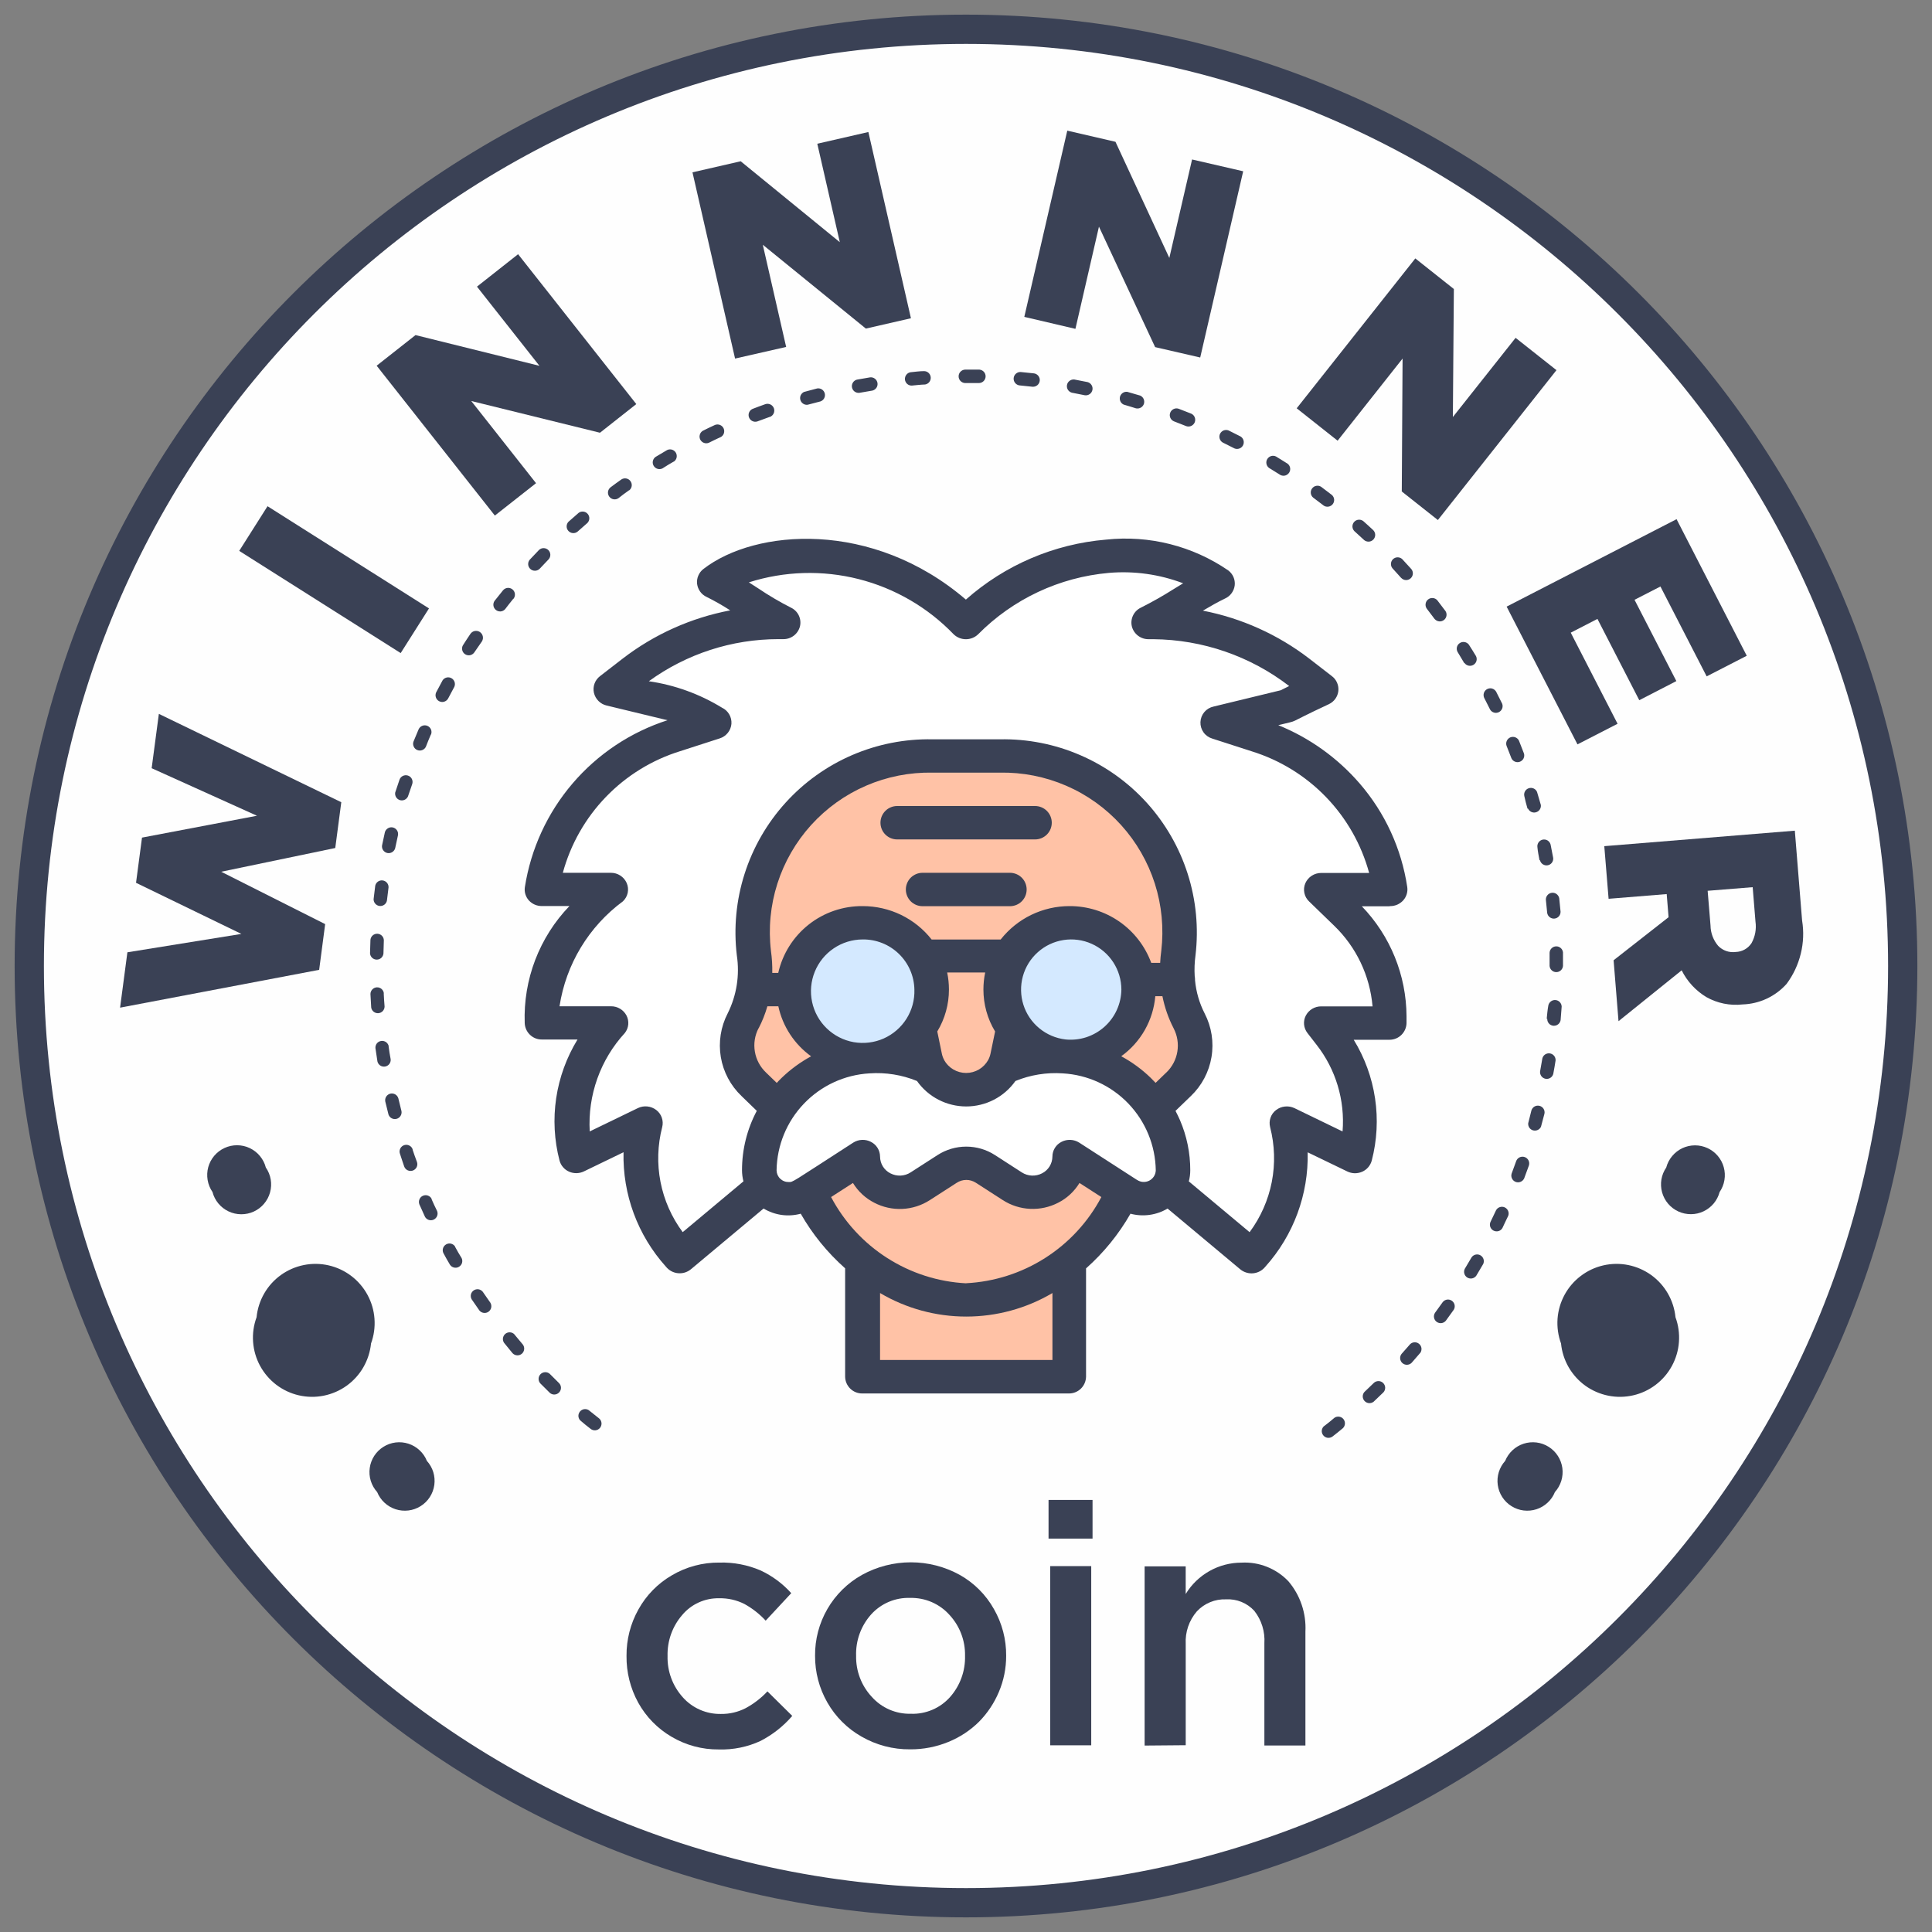<svg width="66" height="66" viewBox="0 0 66 66" fill="none" xmlns="http://www.w3.org/2000/svg">
<rect x="0" y="0" width="66" height="66" fill="#808080" stroke="none"/>
<path d="M33 65C50.673 65 65 50.673 65 33C65 15.327 50.673 1 33 1C15.327 1 1 15.327 1 33C1 50.673 15.327 65 33 65Z" fill="#FEFEFE" stroke="#3A4155" stroke-miterlimit="22.926"/>
<path fill-rule="evenodd" clip-rule="evenodd" d="M38.38 40.696L36.538 39.508H29.476L27.633 40.696C28.066 41.62 28.701 42.435 29.49 43.082L29.476 43.098V47.025H36.542V43.098L36.527 43.082C37.316 42.435 37.949 41.62 38.38 40.696Z" fill="#FFC2A6"/>
<path fill-rule="evenodd" clip-rule="evenodd" d="M45.132 30.384H47.487C47.297 29.17 46.772 28.034 45.969 27.103C45.167 26.173 44.12 25.486 42.948 25.12L41.598 24.683L43.954 24.113L45.132 23.543L44.36 22.945C42.941 21.852 41.199 21.26 39.407 21.264H39.244C40.097 20.851 40.748 20.343 41.599 19.93C40.23 19.134 38.629 18.832 37.064 19.075C35.499 19.317 34.065 20.09 33.001 21.264C29.902 18.264 25.941 18.688 24.404 19.879C25.256 20.292 25.908 20.852 26.76 21.264H26.597C24.806 21.261 23.064 21.852 21.644 22.945L20.872 23.543L23.227 24.113L24.405 24.683L23.055 25.12C21.883 25.486 20.836 26.173 20.034 27.103C19.231 28.034 18.706 29.17 18.516 30.384H20.871L20.009 31.217C19.539 31.669 19.164 32.211 18.907 32.81C18.651 33.41 18.518 34.056 18.516 34.708V34.942H20.871L20.561 35.342C20.106 35.922 19.791 36.599 19.64 37.32C19.489 38.042 19.505 38.788 19.688 39.502L20.866 38.932L22.044 38.362C21.861 39.076 21.845 39.822 21.996 40.543C22.148 41.265 22.463 41.941 22.917 42.522L23.227 42.922L26.105 40.516C26.258 40.73 26.487 40.877 26.745 40.926C27.003 40.975 27.27 40.922 27.49 40.779L29.47 39.502C29.472 39.725 29.535 39.943 29.652 40.133C29.77 40.322 29.937 40.476 30.136 40.577C30.338 40.681 30.564 40.73 30.791 40.72C31.018 40.709 31.238 40.639 31.429 40.516L32.35 39.922C32.545 39.797 32.772 39.73 33.004 39.73C33.236 39.73 33.464 39.797 33.659 39.922L34.58 40.516C34.771 40.639 34.991 40.709 35.219 40.72C35.446 40.731 35.672 40.681 35.874 40.577C36.073 40.476 36.24 40.322 36.358 40.133C36.475 39.943 36.539 39.725 36.54 39.502L38.52 40.779C38.74 40.922 39.007 40.975 39.265 40.926C39.523 40.877 39.752 40.73 39.905 40.516L42.783 42.922L43.093 42.522C43.547 41.941 43.862 41.264 44.014 40.543C44.165 39.822 44.149 39.076 43.966 38.362L45.144 38.932L46.322 39.502C46.505 38.788 46.522 38.042 46.37 37.32C46.219 36.599 45.904 35.922 45.45 35.342L45.14 34.942H47.495V34.708C47.493 34.056 47.359 33.41 47.103 32.81C46.846 32.211 46.471 31.669 46.001 31.217L45.132 30.384Z" fill="white"/>
<path d="M29.469 36.276C30.878 36.276 32.02 35.17 32.02 33.806C32.02 32.442 30.878 31.336 29.469 31.336C28.06 31.336 26.918 32.442 26.918 33.806C26.918 35.17 28.06 36.276 29.469 36.276Z" fill="#D4E9FF"/>
<path d="M36.536 36.276C37.945 36.276 39.087 35.17 39.087 33.806C39.087 32.442 37.945 31.336 36.536 31.336C35.127 31.336 33.984 32.442 33.984 33.806C33.984 35.17 35.127 36.276 36.536 36.276Z" fill="#D4E9FF"/>
<path fill-rule="evenodd" clip-rule="evenodd" d="M40.623 34.876C40.398 34.436 40.264 33.956 40.227 33.463C40.203 33.162 40.212 32.859 40.254 32.56C40.355 31.705 40.273 30.838 40.011 30.018C39.749 29.198 39.315 28.444 38.737 27.805C38.16 27.167 37.452 26.66 36.661 26.319C35.871 25.977 35.017 25.809 34.156 25.825H31.851C30.99 25.809 30.136 25.977 29.346 26.319C28.555 26.66 27.848 27.167 27.27 27.805C26.692 28.444 26.258 29.198 25.996 30.018C25.735 30.838 25.652 31.705 25.753 32.56C25.873 33.352 25.744 34.161 25.384 34.877C25.202 35.229 25.139 35.63 25.205 36.02C25.27 36.411 25.461 36.77 25.748 37.043L26.588 37.856C26.741 37.628 26.918 37.417 27.115 37.226C27.802 36.564 28.701 36.164 29.653 36.097V36.078C29.342 36.113 29.027 36.082 28.727 35.989C28.428 35.897 28.152 35.743 27.914 35.539C27.677 35.335 27.484 35.084 27.348 34.801C27.212 34.52 27.135 34.212 27.123 33.9C27.11 33.587 27.162 33.274 27.275 32.983C27.389 32.691 27.561 32.425 27.781 32.202C28.001 31.98 28.265 31.805 28.556 31.688C28.847 31.572 29.158 31.517 29.471 31.526C29.88 31.524 30.283 31.628 30.639 31.828C30.996 32.028 31.295 32.316 31.508 32.666C31.733 33.042 31.841 33.476 31.82 33.914C31.799 34.352 31.648 34.773 31.388 35.126L31.592 36.109C31.618 36.238 31.663 36.362 31.726 36.478C31.851 36.706 32.036 36.897 32.26 37.029C32.484 37.162 32.739 37.231 33 37.231C33.26 37.231 33.516 37.162 33.74 37.029C33.964 36.897 34.148 36.706 34.274 36.478C34.336 36.362 34.381 36.238 34.408 36.109L34.612 35.126C34.329 34.744 34.176 34.282 34.175 33.806C34.16 33.33 34.289 32.859 34.547 32.457C34.805 32.056 35.178 31.741 35.618 31.557C36.058 31.372 36.544 31.325 37.011 31.423C37.479 31.52 37.905 31.757 38.235 32.102C38.564 32.448 38.781 32.885 38.857 33.356C38.932 33.827 38.863 34.31 38.658 34.742C38.453 35.172 38.122 35.531 37.709 35.77C37.296 36.009 36.82 36.116 36.344 36.078V36.097C37.298 36.164 38.199 36.563 38.889 37.226C39.086 37.417 39.263 37.628 39.416 37.856L40.257 37.043C40.544 36.77 40.735 36.411 40.801 36.02C40.867 35.63 40.805 35.228 40.623 34.876Z" fill="#FFC2A6"/>
<path fill-rule="evenodd" clip-rule="evenodd" d="M34.502 29.816H31.515C31.364 29.816 31.219 29.877 31.112 29.983C31.006 30.09 30.945 30.235 30.945 30.387C30.945 30.538 31.006 30.683 31.112 30.79C31.219 30.897 31.364 30.957 31.515 30.957H34.502C34.653 30.957 34.798 30.897 34.905 30.79C35.012 30.683 35.072 30.538 35.072 30.387C35.072 30.235 35.012 30.09 34.905 29.983C34.798 29.877 34.653 29.816 34.502 29.816Z" fill="#3A4155"/>
<path fill-rule="evenodd" clip-rule="evenodd" d="M47.49 30.954C47.574 30.955 47.657 30.937 47.734 30.904C47.81 30.87 47.879 30.82 47.936 30.758C47.991 30.697 48.031 30.625 48.055 30.547C48.079 30.468 48.086 30.386 48.074 30.304C47.878 28.993 47.314 27.765 46.446 26.762C45.69 25.889 44.738 25.207 43.668 24.773C44.497 24.565 43.799 24.8 45.399 24.054C45.486 24.013 45.561 23.95 45.618 23.871C45.674 23.792 45.709 23.701 45.72 23.605C45.73 23.509 45.715 23.412 45.677 23.324C45.639 23.235 45.579 23.158 45.502 23.1L44.73 22.502C43.661 21.68 42.416 21.118 41.093 20.861C41.341 20.716 41.589 20.57 41.858 20.442C41.946 20.401 42.021 20.338 42.077 20.259C42.133 20.181 42.169 20.089 42.18 19.993C42.19 19.897 42.175 19.8 42.137 19.712C42.099 19.624 42.038 19.547 41.962 19.488C40.741 18.65 39.26 18.276 37.787 18.434C36.011 18.582 34.33 19.301 32.996 20.483C29.796 17.74 25.794 18.07 24.032 19.436C23.955 19.494 23.895 19.571 23.857 19.66C23.818 19.748 23.803 19.845 23.813 19.941C23.825 20.037 23.86 20.128 23.916 20.207C23.972 20.286 24.047 20.349 24.135 20.39C24.413 20.528 24.684 20.682 24.945 20.851C23.607 21.105 22.348 21.67 21.269 22.501L20.497 23.098C20.412 23.163 20.347 23.251 20.31 23.352C20.273 23.452 20.266 23.561 20.289 23.666C20.314 23.772 20.367 23.869 20.445 23.947C20.522 24.024 20.619 24.078 20.725 24.102L22.802 24.604C21.542 25.01 20.419 25.759 19.558 26.766C18.698 27.773 18.134 28.999 17.93 30.307C17.918 30.388 17.924 30.471 17.948 30.549C17.972 30.628 18.013 30.7 18.068 30.761C18.125 30.822 18.193 30.871 18.27 30.904C18.347 30.937 18.43 30.953 18.513 30.952H19.453C18.943 31.481 18.546 32.108 18.283 32.794C18.021 33.481 17.899 34.213 17.925 34.947C17.93 35.098 17.993 35.242 18.102 35.347C18.21 35.453 18.356 35.512 18.507 35.511H19.729C19.354 36.124 19.106 36.806 19 37.516C18.895 38.226 18.933 38.95 19.114 39.645C19.136 39.729 19.177 39.806 19.234 39.872C19.29 39.938 19.36 39.99 19.439 40.025C19.52 40.061 19.607 40.078 19.695 40.077C19.783 40.075 19.869 40.055 19.949 40.016L21.301 39.362C21.266 40.801 21.784 42.199 22.747 43.269C22.797 43.332 22.859 43.384 22.929 43.423C22.999 43.462 23.077 43.486 23.157 43.494C23.236 43.502 23.317 43.495 23.394 43.472C23.471 43.448 23.542 43.41 23.604 43.359L26.085 41.285C26.274 41.399 26.483 41.473 26.701 41.504C26.919 41.534 27.141 41.52 27.354 41.462C27.754 42.163 28.267 42.793 28.871 43.328V47.033C28.874 47.185 28.936 47.33 29.045 47.437C29.154 47.544 29.3 47.603 29.453 47.603H36.519C36.671 47.603 36.817 47.544 36.926 47.437C37.035 47.33 37.097 47.185 37.101 47.033V43.33C37.706 42.794 38.218 42.163 38.619 41.462C38.831 41.519 39.053 41.532 39.27 41.502C39.488 41.472 39.697 41.398 39.886 41.286L42.369 43.362C42.431 43.413 42.502 43.451 42.579 43.474C42.656 43.498 42.736 43.505 42.816 43.497C42.896 43.489 42.974 43.464 43.044 43.426C43.114 43.387 43.176 43.334 43.226 43.272C44.188 42.201 44.705 40.804 44.672 39.365L46.026 40.019C46.105 40.057 46.191 40.078 46.279 40.08C46.367 40.081 46.454 40.063 46.535 40.028C46.614 39.993 46.684 39.941 46.741 39.875C46.797 39.809 46.838 39.732 46.861 39.648C47.041 38.954 47.08 38.231 46.974 37.522C46.868 36.812 46.621 36.132 46.245 35.52H47.467C47.62 35.52 47.766 35.461 47.874 35.354C47.983 35.247 48.046 35.102 48.049 34.95V34.716C48.042 33.314 47.495 31.969 46.522 30.96H47.46L47.49 30.954ZM26.337 32.483C26.245 31.71 26.32 30.927 26.557 30.185C26.794 29.444 27.187 28.762 27.709 28.185C28.232 27.608 28.872 27.149 29.586 26.841C30.301 26.532 31.073 26.38 31.851 26.394H34.157C34.935 26.38 35.707 26.532 36.422 26.841C37.136 27.149 37.776 27.608 38.299 28.185C38.821 28.762 39.214 29.444 39.451 30.185C39.687 30.927 39.762 31.71 39.671 32.483C39.652 32.62 39.64 32.756 39.633 32.892H39.328C39.118 32.322 38.738 31.83 38.239 31.483C37.74 31.137 37.147 30.952 36.539 30.954C36.086 30.953 35.638 31.056 35.23 31.253C34.822 31.451 34.465 31.739 34.184 32.095H31.826C31.546 31.739 31.188 31.451 30.78 31.253C30.372 31.056 29.925 30.954 29.471 30.954C28.802 30.948 28.151 31.17 27.626 31.585C27.101 32 26.734 32.582 26.586 33.235H26.382C26.387 32.984 26.372 32.733 26.337 32.485V32.483ZM39.844 36.637L39.477 36.992C39.423 36.934 39.367 36.876 39.31 36.821C39.01 36.53 38.671 36.282 38.303 36.083C38.634 35.845 38.909 35.538 39.11 35.184C39.31 34.83 39.432 34.437 39.467 34.031H39.71C39.786 34.413 39.914 34.783 40.093 35.129C40.22 35.374 40.265 35.653 40.22 35.925C40.175 36.198 40.043 36.448 39.844 36.639V36.637ZM31.237 33.804C31.249 34.156 31.155 34.503 30.968 34.801C30.78 35.099 30.508 35.334 30.187 35.477C29.865 35.619 29.508 35.662 29.161 35.601C28.815 35.539 28.495 35.375 28.242 35.13C27.989 34.886 27.815 34.571 27.742 34.227C27.669 33.883 27.701 33.524 27.833 33.198C27.965 32.872 28.191 32.592 28.483 32.396C28.774 32.199 29.118 32.094 29.47 32.093C29.931 32.087 30.376 32.264 30.707 32.585C31.038 32.906 31.229 33.344 31.237 33.805V33.804ZM32.255 36.213C32.218 36.144 32.191 36.071 32.175 35.995L32.019 35.237C32.28 34.804 32.418 34.309 32.417 33.804C32.417 33.608 32.397 33.413 32.357 33.222H33.655C33.615 33.413 33.595 33.608 33.595 33.804C33.595 34.309 33.732 34.804 33.994 35.237L33.837 35.995C33.821 36.071 33.794 36.144 33.757 36.213C33.682 36.346 33.573 36.458 33.441 36.536C33.309 36.613 33.158 36.654 33.005 36.654C32.851 36.654 32.701 36.613 32.569 36.536C32.436 36.458 32.327 36.346 32.253 36.213H32.255ZM36.4 35.509C36.071 35.471 35.761 35.339 35.506 35.129C35.25 34.919 35.061 34.64 34.961 34.325C34.861 34.01 34.855 33.673 34.942 33.354C35.029 33.035 35.206 32.749 35.453 32.529C35.699 32.308 36.004 32.164 36.331 32.113C36.657 32.062 36.992 32.107 37.293 32.242C37.595 32.377 37.851 32.596 38.031 32.873C38.211 33.15 38.307 33.474 38.308 33.804C38.305 34.045 38.252 34.283 38.152 34.502C38.053 34.721 37.908 34.917 37.728 35.078C37.548 35.238 37.337 35.359 37.108 35.434C36.879 35.508 36.636 35.533 36.397 35.509H36.4ZM25.915 35.13C26.04 34.889 26.14 34.636 26.215 34.376H26.589C26.738 35.064 27.137 35.673 27.709 36.085C27.341 36.284 27.003 36.532 26.702 36.822C26.644 36.877 26.589 36.936 26.535 36.994L26.168 36.639C25.968 36.449 25.834 36.2 25.788 35.928C25.741 35.656 25.784 35.376 25.911 35.13H25.915ZM30.064 46.458V44.172C30.956 44.699 31.972 44.976 33.008 44.976C34.044 44.976 35.061 44.699 35.953 44.172V46.458H30.064ZM33.008 43.84C32.049 43.791 31.119 43.493 30.31 42.976C29.501 42.46 28.84 41.742 28.391 40.893L29.138 40.412C29.314 40.7 29.566 40.934 29.866 41.087C30.162 41.241 30.493 41.314 30.827 41.298C31.16 41.283 31.483 41.179 31.764 40.998L32.685 40.405C32.782 40.342 32.895 40.308 33.011 40.308C33.127 40.308 33.24 40.342 33.338 40.405L34.258 40.998C34.538 41.178 34.86 41.281 35.192 41.296C35.524 41.312 35.854 41.239 36.149 41.087C36.45 40.934 36.701 40.7 36.877 40.412L37.624 40.893C37.175 41.742 36.513 42.459 35.703 42.975C34.893 43.491 33.964 43.788 33.005 43.837L33.008 43.84ZM38.848 40.312L36.868 39.034C36.778 38.977 36.675 38.944 36.569 38.94C36.463 38.935 36.357 38.958 36.263 39.007C36.17 39.054 36.091 39.126 36.036 39.215C35.981 39.303 35.952 39.406 35.952 39.51C35.951 39.629 35.917 39.745 35.855 39.847C35.792 39.948 35.703 40.03 35.597 40.083C35.489 40.139 35.369 40.165 35.248 40.16C35.127 40.154 35.009 40.117 34.907 40.051L33.988 39.458C33.696 39.27 33.356 39.17 33.008 39.17C32.661 39.17 32.321 39.27 32.029 39.458L31.108 40.051C31.006 40.117 30.889 40.154 30.767 40.16C30.646 40.165 30.526 40.139 30.418 40.083C30.312 40.03 30.223 39.948 30.16 39.847C30.098 39.745 30.064 39.629 30.064 39.51C30.063 39.406 30.034 39.303 29.979 39.215C29.924 39.126 29.845 39.054 29.752 39.007C29.658 38.958 29.552 38.935 29.446 38.94C29.34 38.944 29.237 38.977 29.147 39.034C26.994 40.423 27.101 40.38 26.944 40.38C26.89 40.381 26.837 40.372 26.787 40.352C26.737 40.333 26.692 40.303 26.653 40.266C26.614 40.229 26.584 40.185 26.562 40.136C26.541 40.086 26.53 40.033 26.529 39.98C26.542 39.129 26.876 38.315 27.465 37.701C28.053 37.086 28.852 36.717 29.701 36.668C30.255 36.629 30.811 36.718 31.325 36.928C31.515 37.197 31.767 37.417 32.06 37.568C32.352 37.719 32.677 37.798 33.007 37.798C33.336 37.798 33.661 37.719 33.954 37.568C34.246 37.417 34.499 37.197 34.689 36.928C35.201 36.719 35.755 36.63 36.306 36.668C37.157 36.716 37.957 37.085 38.546 37.699C39.135 38.314 39.47 39.129 39.483 39.98C39.481 40.053 39.459 40.125 39.42 40.187C39.381 40.249 39.325 40.299 39.26 40.333C39.195 40.366 39.121 40.381 39.048 40.377C38.975 40.372 38.904 40.348 38.843 40.307L38.848 40.312ZM46.893 34.379H45.136C45.028 34.378 44.921 34.407 44.828 34.462C44.736 34.517 44.66 34.597 44.609 34.693C44.56 34.787 44.539 34.893 44.549 34.999C44.559 35.105 44.599 35.205 44.664 35.289L44.974 35.689C45.633 36.53 45.95 37.587 45.864 38.652L44.222 37.856C44.121 37.808 44.009 37.788 43.897 37.8C43.786 37.811 43.68 37.853 43.591 37.922C43.504 37.988 43.438 38.079 43.403 38.182C43.367 38.286 43.362 38.397 43.389 38.504C43.547 39.116 43.567 39.757 43.446 40.378C43.324 40.999 43.065 41.586 42.688 42.093L40.612 40.358C40.645 40.234 40.661 40.106 40.661 39.977C40.662 39.39 40.543 38.809 40.311 38.269C40.264 38.162 40.212 38.054 40.157 37.949L40.679 37.445C41.053 37.089 41.301 36.621 41.386 36.112C41.472 35.603 41.39 35.08 41.153 34.621C40.972 34.268 40.861 33.883 40.824 33.488C40.824 33.48 40.824 33.472 40.824 33.464C40.824 33.425 40.821 33.386 40.813 33.349C40.798 33.11 40.808 32.871 40.84 32.635C40.951 31.698 40.86 30.748 40.573 29.85C40.286 28.951 39.81 28.125 39.177 27.425C38.544 26.726 37.769 26.171 36.903 25.797C36.037 25.422 35.101 25.238 34.158 25.256H31.853C30.91 25.238 29.974 25.422 29.108 25.796C28.242 26.17 27.466 26.726 26.833 27.425C26.2 28.124 25.724 28.951 25.437 29.849C25.15 30.748 25.059 31.698 25.171 32.635C25.274 33.313 25.165 34.006 24.858 34.62C24.621 35.078 24.539 35.602 24.624 36.111C24.71 36.62 24.958 37.087 25.332 37.443L25.853 37.948C25.521 38.573 25.348 39.269 25.348 39.976C25.348 40.104 25.365 40.232 25.397 40.357L23.322 42.092C22.944 41.584 22.685 40.998 22.564 40.377C22.443 39.755 22.463 39.115 22.622 38.502C22.649 38.396 22.644 38.284 22.608 38.181C22.573 38.077 22.507 37.987 22.42 37.92C22.331 37.852 22.225 37.809 22.114 37.798C22.002 37.786 21.89 37.806 21.789 37.855L20.146 38.651C20.111 38.038 20.199 37.425 20.405 36.847C20.611 36.27 20.931 35.739 21.346 35.288C21.412 35.204 21.452 35.103 21.462 34.998C21.471 34.892 21.451 34.785 21.402 34.691C21.351 34.595 21.276 34.515 21.183 34.46C21.09 34.404 20.983 34.375 20.875 34.376H19.114C19.334 32.94 20.114 31.651 21.282 30.789C21.364 30.71 21.421 30.609 21.444 30.498C21.466 30.387 21.455 30.272 21.41 30.168C21.364 30.062 21.288 29.973 21.191 29.91C21.095 29.848 20.982 29.815 20.866 29.816H19.227C19.492 28.842 19.998 27.95 20.699 27.224C21.399 26.498 22.272 25.96 23.236 25.661L24.586 25.225C24.695 25.191 24.791 25.125 24.863 25.036C24.935 24.947 24.978 24.839 24.987 24.725C24.994 24.611 24.968 24.498 24.91 24.4C24.852 24.302 24.766 24.223 24.663 24.175C23.9 23.708 23.05 23.4 22.165 23.272C23.452 22.337 25.001 21.834 26.591 21.834H26.754C26.885 21.837 27.013 21.795 27.117 21.716C27.221 21.637 27.295 21.525 27.328 21.398C27.358 21.272 27.343 21.139 27.287 21.022C27.23 20.905 27.135 20.812 27.018 20.757C26.633 20.561 26.261 20.342 25.904 20.101L25.582 19.894C26.798 19.508 28.098 19.469 29.334 19.783C30.571 20.097 31.695 20.75 32.58 21.67C32.692 21.777 32.841 21.837 32.997 21.837C33.152 21.837 33.301 21.777 33.413 21.67C34.607 20.463 36.19 19.72 37.88 19.571C38.742 19.497 39.61 19.619 40.418 19.926L40.101 20.12C39.737 20.351 39.361 20.564 38.975 20.758C38.858 20.813 38.763 20.907 38.707 21.024C38.65 21.141 38.636 21.273 38.666 21.4C38.698 21.526 38.773 21.638 38.877 21.717C38.981 21.796 39.108 21.838 39.239 21.836H39.402C41.081 21.851 42.709 22.412 44.04 23.436L43.749 23.581L41.457 24.137C41.334 24.163 41.223 24.229 41.142 24.325C41.061 24.421 41.014 24.541 41.009 24.667C41.004 24.793 41.041 24.916 41.114 25.018C41.187 25.121 41.293 25.195 41.413 25.231L42.763 25.667C43.727 25.966 44.6 26.504 45.3 27.23C46.001 27.956 46.507 28.848 46.772 29.821H45.136C45.02 29.821 44.908 29.854 44.811 29.916C44.714 29.979 44.638 30.068 44.592 30.173C44.547 30.278 44.536 30.393 44.559 30.504C44.581 30.615 44.638 30.716 44.72 30.794L45.581 31.628C46.334 32.356 46.798 33.332 46.888 34.376L46.893 34.379Z" fill="#3A4155"/>
<path fill-rule="evenodd" clip-rule="evenodd" d="M30.648 28.676H35.36C35.511 28.676 35.656 28.616 35.763 28.509C35.87 28.402 35.93 28.257 35.93 28.105C35.93 27.954 35.87 27.809 35.763 27.702C35.656 27.595 35.511 27.535 35.36 27.535H30.648C30.497 27.535 30.352 27.595 30.245 27.702C30.138 27.809 30.078 27.954 30.078 28.105C30.078 28.257 30.138 28.402 30.245 28.509C30.352 28.616 30.497 28.676 30.648 28.676Z" fill="#3A4155"/>
<path d="M4.102 34.423L4.352 32.532L8.246 31.904L4.647 30.158L4.851 28.614L8.778 27.867L5.181 26.243L5.427 24.387L11.659 27.405L11.453 28.969L7.556 29.78L11.108 31.569L10.903 33.131L4.102 34.423Z" fill="#3A4155"/>
<path d="M13.688 22.31L8.172 18.819L9.139 17.293L14.655 20.784L13.688 22.31Z" fill="#3A4155"/>
<path d="M16.905 17.613L12.867 12.493L14.195 11.447L18.428 12.497L16.294 9.792L17.699 8.684L21.737 13.804L20.496 14.783L16.099 13.699L18.312 16.506L16.905 17.613Z" fill="#3A4155"/>
<path d="M25.111 12.249L23.656 5.887L25.303 5.509L28.689 8.273L27.92 4.91L29.665 4.51L31.119 10.872L29.579 11.225L26.058 8.361L26.856 11.852L25.111 12.249Z" fill="#3A4155"/>
<path d="M34.992 10.825L36.46 4.463L38.106 4.844L39.946 8.811L40.723 5.448L42.469 5.851L41.001 12.213L39.461 11.858L37.542 7.743L36.738 11.234L34.992 10.825Z" fill="#3A4155"/>
<path d="M44.297 13.948L48.349 8.828L49.666 9.873L49.632 14.246L51.775 11.541L53.171 12.645L49.12 17.765L47.887 16.79L47.914 12.249L45.695 15.055L44.297 13.948Z" fill="#3A4155"/>
<path d="M51.469 20.723L57.274 17.736L59.672 22.402L58.302 23.106L56.723 20.036L55.838 20.49L57.267 23.267L56 23.92L54.571 21.143L53.659 21.613L55.259 24.725L53.889 25.429L51.469 20.723Z" fill="#3A4155"/>
<path d="M54.805 28.906L61.314 28.377L61.562 31.443C61.624 31.822 61.609 32.209 61.517 32.581C61.426 32.954 61.261 33.304 61.032 33.612C60.842 33.825 60.61 33.996 60.352 34.117C60.093 34.237 59.813 34.304 59.528 34.313C59.099 34.361 58.666 34.273 58.29 34.061C57.928 33.842 57.637 33.526 57.448 33.148L55.291 34.885L55.123 32.804L57.001 31.333L56.937 30.543L54.952 30.704L54.805 28.906ZM58.336 30.431L58.434 31.619C58.438 31.875 58.531 32.12 58.697 32.314C58.773 32.392 58.867 32.452 58.97 32.488C59.073 32.524 59.184 32.535 59.292 32.521C59.4 32.518 59.506 32.49 59.6 32.437C59.695 32.385 59.775 32.31 59.834 32.22C59.959 31.996 60.006 31.738 59.97 31.485L59.874 30.307L58.336 30.431Z" fill="#3A4155"/>
<path fill-rule="evenodd" clip-rule="evenodd" d="M12.675 45.895C12.774 45.625 12.814 45.338 12.793 45.052C12.773 44.765 12.691 44.487 12.554 44.234C12.417 43.982 12.228 43.761 12 43.588C11.771 43.414 11.508 43.291 11.228 43.227C10.948 43.163 10.658 43.159 10.377 43.216C10.095 43.273 9.829 43.389 9.596 43.556C9.363 43.724 9.168 43.939 9.025 44.188C8.882 44.437 8.793 44.713 8.765 44.999C8.666 45.268 8.625 45.556 8.646 45.842C8.667 46.129 8.748 46.407 8.885 46.66C9.022 46.912 9.211 47.132 9.439 47.306C9.668 47.48 9.931 47.603 10.211 47.667C10.491 47.731 10.781 47.735 11.062 47.678C11.344 47.621 11.61 47.505 11.843 47.338C12.076 47.17 12.271 46.955 12.414 46.706C12.557 46.457 12.646 46.181 12.675 45.895Z" fill="#3A4155"/>
<path fill-rule="evenodd" clip-rule="evenodd" d="M53.327 45.895C53.228 45.625 53.188 45.338 53.208 45.052C53.229 44.765 53.311 44.487 53.447 44.234C53.584 43.982 53.773 43.761 54.002 43.588C54.23 43.414 54.493 43.291 54.773 43.227C55.053 43.163 55.343 43.159 55.625 43.216C55.906 43.273 56.172 43.389 56.406 43.556C56.639 43.724 56.833 43.939 56.977 44.188C57.12 44.437 57.209 44.713 57.237 44.999C57.336 45.268 57.376 45.556 57.355 45.842C57.335 46.129 57.253 46.407 57.116 46.66C56.98 46.912 56.791 47.132 56.562 47.306C56.334 47.48 56.071 47.603 55.791 47.667C55.511 47.731 55.221 47.735 54.939 47.678C54.658 47.621 54.391 47.505 54.158 47.338C53.925 47.17 53.731 46.955 53.587 46.706C53.444 46.457 53.355 46.181 53.327 45.895Z" fill="#3A4155"/>
<path fill-rule="evenodd" clip-rule="evenodd" d="M14.583 49.906C14.528 49.768 14.442 49.644 14.333 49.543C14.225 49.441 14.095 49.365 13.953 49.319C13.812 49.273 13.662 49.259 13.514 49.277C13.367 49.295 13.225 49.346 13.099 49.425C12.973 49.504 12.865 49.61 12.784 49.735C12.704 49.859 12.651 50.001 12.631 50.148C12.61 50.295 12.622 50.445 12.666 50.588C12.71 50.73 12.784 50.861 12.884 50.971C12.94 51.109 13.025 51.233 13.134 51.334C13.243 51.436 13.373 51.512 13.514 51.558C13.656 51.604 13.806 51.618 13.954 51.6C14.101 51.582 14.243 51.531 14.369 51.452C14.495 51.373 14.602 51.268 14.683 51.143C14.764 51.018 14.816 50.877 14.837 50.729C14.857 50.582 14.845 50.432 14.802 50.29C14.758 50.148 14.683 50.017 14.583 49.906Z" fill="#3A4155"/>
<path fill-rule="evenodd" clip-rule="evenodd" d="M51.419 49.906C51.475 49.768 51.561 49.644 51.669 49.543C51.778 49.441 51.908 49.365 52.049 49.319C52.191 49.273 52.341 49.259 52.489 49.277C52.636 49.295 52.778 49.346 52.904 49.425C53.03 49.504 53.138 49.61 53.218 49.735C53.299 49.859 53.351 50.001 53.372 50.148C53.392 50.295 53.38 50.445 53.336 50.588C53.292 50.73 53.218 50.861 53.118 50.971C53.063 51.109 52.977 51.233 52.868 51.334C52.759 51.436 52.63 51.512 52.488 51.558C52.347 51.604 52.197 51.618 52.049 51.6C51.901 51.582 51.76 51.531 51.634 51.452C51.508 51.373 51.401 51.268 51.32 51.143C51.239 51.018 51.186 50.877 51.166 50.729C51.145 50.582 51.158 50.432 51.201 50.29C51.245 50.148 51.32 50.017 51.419 49.906Z" fill="#3A4155"/>
<path fill-rule="evenodd" clip-rule="evenodd" d="M9.081 39.884C9.044 39.74 8.975 39.606 8.88 39.492C8.786 39.377 8.667 39.285 8.532 39.221C8.398 39.157 8.251 39.124 8.103 39.123C7.954 39.122 7.807 39.154 7.672 39.216C7.536 39.278 7.417 39.369 7.32 39.482C7.224 39.595 7.154 39.728 7.114 39.872C7.075 40.015 7.068 40.165 7.093 40.312C7.118 40.459 7.174 40.598 7.259 40.72C7.296 40.864 7.365 40.998 7.46 41.113C7.555 41.227 7.674 41.32 7.808 41.383C7.942 41.447 8.089 41.48 8.238 41.481C8.386 41.482 8.534 41.451 8.669 41.389C8.804 41.327 8.924 41.236 9.02 41.122C9.116 41.009 9.187 40.876 9.226 40.732C9.265 40.589 9.273 40.439 9.248 40.292C9.223 40.145 9.166 40.006 9.081 39.884Z" fill="#3A4155"/>
<path fill-rule="evenodd" clip-rule="evenodd" d="M56.921 39.885C56.959 39.741 57.028 39.608 57.123 39.494C57.218 39.38 57.336 39.288 57.47 39.224C57.604 39.161 57.751 39.128 57.899 39.127C58.048 39.126 58.194 39.158 58.329 39.22C58.464 39.282 58.584 39.372 58.68 39.485C58.776 39.598 58.847 39.731 58.886 39.874C58.926 40.017 58.934 40.167 58.909 40.313C58.885 40.459 58.829 40.599 58.745 40.721C58.707 40.864 58.638 40.998 58.543 41.112C58.448 41.226 58.329 41.318 58.195 41.381C58.061 41.445 57.914 41.478 57.766 41.478C57.618 41.479 57.471 41.448 57.336 41.386C57.201 41.324 57.081 41.234 56.985 41.121C56.889 41.008 56.819 40.875 56.779 40.732C56.74 40.589 56.732 40.439 56.756 40.293C56.781 40.146 56.837 40.007 56.921 39.885Z" fill="#3A4155"/>
<path d="M33.003 12.627H32.959C32.902 12.632 32.848 12.658 32.809 12.7C32.769 12.743 32.748 12.798 32.748 12.856C32.748 12.914 32.769 12.969 32.809 13.012C32.848 13.054 32.902 13.081 32.959 13.085C33.123 13.085 33.289 13.085 33.454 13.085C33.511 13.082 33.566 13.057 33.606 13.015C33.646 12.973 33.669 12.918 33.67 12.86C33.671 12.802 33.65 12.746 33.612 12.703C33.573 12.66 33.52 12.633 33.462 12.627H33.003ZM31.602 13.135C31.659 13.126 31.71 13.096 31.746 13.051C31.782 13.006 31.799 12.949 31.795 12.892C31.791 12.834 31.766 12.78 31.724 12.741C31.682 12.701 31.628 12.679 31.57 12.678C31.425 12.678 31.257 12.701 31.108 12.716C31.05 12.725 30.997 12.755 30.962 12.802C30.926 12.848 30.909 12.906 30.914 12.965C30.92 13.023 30.948 13.077 30.991 13.116C31.035 13.154 31.093 13.175 31.151 13.172C31.298 13.158 31.457 13.139 31.602 13.135ZM29.803 13.343C29.859 13.329 29.908 13.295 29.941 13.246C29.973 13.198 29.985 13.139 29.976 13.082C29.966 13.025 29.936 12.973 29.89 12.938C29.844 12.902 29.786 12.885 29.729 12.89L29.273 12.969C29.217 12.983 29.168 13.019 29.137 13.068C29.106 13.117 29.094 13.176 29.105 13.233C29.115 13.29 29.147 13.341 29.194 13.376C29.24 13.41 29.299 13.426 29.356 13.42L29.803 13.343ZM29.729 12.89L29.27 12.97L29.356 13.421L29.729 12.89ZM28.028 13.713C28.082 13.694 28.128 13.656 28.155 13.605C28.182 13.554 28.189 13.495 28.175 13.44C28.161 13.384 28.126 13.336 28.078 13.304C28.03 13.273 27.971 13.26 27.915 13.27C27.769 13.309 27.615 13.348 27.465 13.39C27.416 13.414 27.376 13.454 27.353 13.504C27.331 13.553 27.326 13.61 27.342 13.662C27.357 13.715 27.39 13.76 27.436 13.79C27.481 13.821 27.536 13.834 27.59 13.827L28.028 13.713ZM26.297 14.244C26.355 14.224 26.402 14.181 26.429 14.125C26.455 14.07 26.458 14.006 26.438 13.948C26.417 13.891 26.374 13.843 26.319 13.817C26.263 13.791 26.2 13.787 26.142 13.808C25.996 13.859 25.851 13.914 25.705 13.97C25.652 13.994 25.611 14.038 25.589 14.092C25.567 14.146 25.567 14.207 25.588 14.261C25.609 14.315 25.65 14.36 25.703 14.385C25.755 14.41 25.816 14.415 25.871 14.397C26.011 14.348 26.153 14.294 26.294 14.242L26.297 14.244ZM24.62 14.932C24.672 14.905 24.711 14.858 24.729 14.803C24.747 14.747 24.744 14.686 24.719 14.633C24.695 14.58 24.651 14.539 24.596 14.517C24.542 14.495 24.481 14.495 24.427 14.516C24.281 14.58 24.146 14.649 24.008 14.717C23.959 14.747 23.922 14.794 23.907 14.85C23.89 14.905 23.896 14.964 23.921 15.016C23.947 15.067 23.991 15.107 24.045 15.128C24.098 15.149 24.158 15.148 24.212 15.127C24.345 15.06 24.481 14.995 24.619 14.931L24.62 14.932ZM23.02 15.77C23.068 15.737 23.101 15.688 23.114 15.631C23.126 15.574 23.117 15.515 23.088 15.465C23.058 15.415 23.012 15.378 22.956 15.361C22.901 15.345 22.841 15.349 22.789 15.375C22.655 15.452 22.523 15.532 22.39 15.612C22.345 15.646 22.313 15.696 22.302 15.753C22.291 15.809 22.302 15.867 22.332 15.916C22.362 15.965 22.41 16.001 22.465 16.017C22.52 16.032 22.579 16.027 22.63 16.002C22.757 15.923 22.881 15.841 23.012 15.77H23.02ZM21.496 16.75C21.542 16.714 21.572 16.661 21.58 16.603C21.588 16.545 21.573 16.486 21.539 16.438C21.505 16.39 21.454 16.357 21.397 16.346C21.339 16.334 21.279 16.346 21.23 16.377C21.103 16.465 20.978 16.557 20.854 16.65C20.808 16.688 20.778 16.741 20.77 16.8C20.763 16.86 20.779 16.919 20.814 16.967C20.85 17.015 20.903 17.047 20.962 17.056C21.02 17.066 21.08 17.052 21.129 17.018C21.241 16.927 21.363 16.838 21.487 16.75H21.496ZM20.067 17.865C20.107 17.823 20.131 17.769 20.132 17.711C20.134 17.654 20.114 17.598 20.076 17.555C20.039 17.511 19.986 17.483 19.929 17.477C19.872 17.47 19.814 17.485 19.768 17.519L19.42 17.824C19.38 17.866 19.358 17.922 19.357 17.979C19.356 18.037 19.377 18.093 19.416 18.136C19.455 18.179 19.508 18.206 19.566 18.211C19.624 18.217 19.681 18.2 19.727 18.164L20.067 17.865ZM18.745 19.104C18.783 19.059 18.803 19.002 18.8 18.944C18.797 18.885 18.772 18.83 18.73 18.789C18.688 18.749 18.632 18.726 18.573 18.725C18.515 18.724 18.458 18.746 18.415 18.785L18.097 19.12C18.059 19.165 18.04 19.223 18.043 19.282C18.047 19.341 18.073 19.396 18.116 19.436C18.159 19.476 18.216 19.498 18.275 19.497C18.334 19.497 18.39 19.474 18.433 19.433L18.745 19.104ZM17.54 20.458C17.578 20.411 17.596 20.35 17.59 20.29C17.584 20.229 17.554 20.173 17.507 20.135C17.459 20.096 17.399 20.078 17.338 20.084C17.277 20.09 17.222 20.12 17.183 20.167L16.892 20.531C16.86 20.579 16.848 20.638 16.857 20.696C16.867 20.753 16.898 20.805 16.944 20.84C16.99 20.875 17.048 20.892 17.106 20.887C17.164 20.881 17.217 20.854 17.256 20.81C17.342 20.695 17.436 20.578 17.531 20.46L17.54 20.458ZM16.462 21.913C16.495 21.86 16.507 21.797 16.493 21.736C16.48 21.675 16.443 21.622 16.39 21.588C16.338 21.555 16.274 21.544 16.213 21.557C16.153 21.57 16.1 21.607 16.066 21.66C15.98 21.788 15.894 21.917 15.812 22.048C15.784 22.099 15.777 22.159 15.792 22.215C15.806 22.271 15.842 22.32 15.891 22.351C15.94 22.382 15.999 22.393 16.056 22.383C16.113 22.372 16.164 22.34 16.198 22.294L16.462 21.913ZM15.521 23.462C15.544 23.409 15.547 23.349 15.528 23.295C15.509 23.24 15.471 23.194 15.42 23.167C15.369 23.139 15.31 23.132 15.254 23.146C15.198 23.16 15.149 23.195 15.118 23.244C15.044 23.38 14.971 23.516 14.899 23.654C14.875 23.708 14.871 23.769 14.891 23.825C14.91 23.881 14.95 23.928 15.003 23.955C15.056 23.982 15.117 23.988 15.174 23.971C15.231 23.953 15.279 23.915 15.308 23.863L15.521 23.462ZM14.725 25.091C14.746 25.035 14.746 24.974 14.723 24.919C14.7 24.864 14.656 24.82 14.602 24.797C14.547 24.773 14.485 24.772 14.43 24.793C14.374 24.814 14.329 24.855 14.303 24.909C14.242 25.055 14.182 25.2 14.124 25.337C14.105 25.392 14.109 25.453 14.134 25.506C14.158 25.56 14.202 25.602 14.257 25.623C14.311 25.645 14.372 25.645 14.427 25.623C14.481 25.602 14.526 25.56 14.55 25.507C14.602 25.371 14.658 25.234 14.718 25.095L14.725 25.091ZM14.082 26.785C14.101 26.728 14.097 26.665 14.07 26.61C14.042 26.555 13.995 26.514 13.937 26.495C13.879 26.475 13.816 26.48 13.761 26.507C13.707 26.534 13.665 26.582 13.646 26.64C13.598 26.785 13.55 26.931 13.5 27.076C13.492 27.131 13.503 27.188 13.533 27.235C13.562 27.282 13.608 27.317 13.661 27.333C13.714 27.349 13.772 27.345 13.822 27.322C13.873 27.299 13.914 27.258 13.937 27.207L14.082 26.785ZM13.596 28.531C13.606 28.473 13.594 28.413 13.561 28.364C13.528 28.315 13.478 28.28 13.42 28.267C13.363 28.254 13.302 28.264 13.252 28.295C13.201 28.325 13.164 28.374 13.148 28.431L13.051 28.883C13.043 28.941 13.057 29 13.091 29.047C13.125 29.095 13.175 29.128 13.232 29.14C13.29 29.151 13.349 29.141 13.399 29.11C13.449 29.079 13.485 29.031 13.5 28.975L13.596 28.531ZM13.273 30.316C13.276 30.258 13.257 30.202 13.22 30.158C13.183 30.113 13.131 30.085 13.074 30.077C13.017 30.069 12.96 30.083 12.912 30.116C12.865 30.149 12.832 30.198 12.819 30.255L12.763 30.716C12.761 30.773 12.782 30.829 12.82 30.872C12.858 30.916 12.911 30.943 12.968 30.949C13.025 30.956 13.082 30.94 13.129 30.906C13.175 30.872 13.207 30.822 13.218 30.765L13.273 30.316ZM13.113 32.121C13.111 32.063 13.088 32.007 13.047 31.966C13.006 31.925 12.95 31.901 12.892 31.898C12.834 31.896 12.777 31.916 12.733 31.954C12.689 31.992 12.662 32.045 12.655 32.103L12.641 32.566C12.644 32.624 12.669 32.678 12.711 32.718C12.752 32.758 12.808 32.781 12.866 32.782C12.924 32.783 12.98 32.763 13.023 32.724C13.066 32.686 13.093 32.632 13.099 32.575L13.113 32.121ZM13.113 33.933C13.107 33.875 13.078 33.822 13.034 33.784C12.989 33.746 12.932 33.726 12.873 33.729C12.815 33.732 12.76 33.757 12.719 33.8C12.679 33.842 12.656 33.898 12.655 33.956L12.681 34.419C12.69 34.476 12.72 34.527 12.765 34.563C12.81 34.598 12.867 34.616 12.924 34.612C12.982 34.608 13.035 34.583 13.075 34.541C13.114 34.499 13.137 34.444 13.138 34.387C13.125 34.24 13.116 34.089 13.109 33.938L13.113 33.933ZM13.279 35.738C13.267 35.682 13.233 35.632 13.186 35.599C13.138 35.566 13.08 35.552 13.023 35.56C12.965 35.568 12.913 35.597 12.876 35.642C12.84 35.687 12.822 35.744 12.825 35.802C12.846 35.955 12.869 36.109 12.894 36.262C12.907 36.318 12.942 36.367 12.99 36.4C13.038 36.432 13.097 36.444 13.154 36.435C13.212 36.425 13.263 36.395 13.299 36.349C13.334 36.303 13.351 36.245 13.346 36.188C13.317 36.042 13.295 35.892 13.275 35.742L13.279 35.738ZM13.608 37.52C13.591 37.464 13.554 37.416 13.503 37.386C13.452 37.357 13.392 37.348 13.334 37.361C13.277 37.375 13.227 37.41 13.195 37.459C13.163 37.508 13.151 37.568 13.161 37.626L13.272 38.076C13.291 38.13 13.329 38.175 13.38 38.202C13.431 38.229 13.49 38.237 13.546 38.222C13.601 38.208 13.65 38.173 13.681 38.125C13.713 38.077 13.725 38.019 13.716 37.962L13.608 37.52ZM14.098 39.265C14.088 39.237 14.073 39.21 14.054 39.188C14.034 39.165 14.01 39.146 13.983 39.133C13.956 39.119 13.926 39.111 13.896 39.109C13.866 39.107 13.836 39.111 13.807 39.12C13.778 39.13 13.752 39.145 13.729 39.164C13.706 39.184 13.688 39.208 13.674 39.235C13.661 39.262 13.653 39.292 13.65 39.322C13.648 39.352 13.652 39.382 13.662 39.411C13.705 39.556 13.762 39.702 13.807 39.847C13.828 39.905 13.87 39.953 13.926 39.979C13.982 40.005 14.045 40.008 14.103 39.988C14.161 39.967 14.208 39.924 14.235 39.869C14.261 39.813 14.264 39.749 14.243 39.692C14.193 39.559 14.137 39.405 14.094 39.271L14.098 39.265ZM14.747 40.957C14.721 40.904 14.675 40.863 14.619 40.843C14.564 40.823 14.502 40.825 14.448 40.849C14.394 40.872 14.351 40.916 14.329 40.971C14.306 41.025 14.305 41.087 14.326 41.142C14.389 41.283 14.452 41.425 14.517 41.565C14.545 41.617 14.591 41.655 14.647 41.674C14.702 41.692 14.763 41.689 14.816 41.664C14.869 41.639 14.911 41.595 14.932 41.541C14.954 41.487 14.954 41.426 14.933 41.372C14.866 41.239 14.803 41.101 14.742 40.963L14.747 40.957ZM15.547 42.583C15.515 42.535 15.466 42.5 15.41 42.486C15.354 42.472 15.294 42.48 15.244 42.508C15.193 42.536 15.155 42.582 15.136 42.637C15.118 42.692 15.121 42.752 15.145 42.804C15.22 42.94 15.291 43.075 15.374 43.209C15.407 43.256 15.456 43.29 15.513 43.302C15.569 43.315 15.629 43.306 15.678 43.276C15.729 43.247 15.766 43.2 15.783 43.145C15.799 43.089 15.795 43.029 15.769 42.977C15.691 42.852 15.615 42.721 15.544 42.589L15.547 42.583ZM16.491 44.128C16.454 44.083 16.403 44.053 16.345 44.044C16.288 44.036 16.23 44.05 16.182 44.082C16.134 44.115 16.1 44.165 16.087 44.221C16.075 44.278 16.084 44.337 16.113 44.387L16.376 44.767C16.413 44.812 16.465 44.842 16.523 44.85C16.582 44.859 16.641 44.844 16.689 44.81C16.736 44.776 16.769 44.725 16.781 44.667C16.792 44.61 16.781 44.55 16.75 44.5L16.491 44.128ZM17.573 45.583C17.533 45.542 17.479 45.517 17.421 45.514C17.364 45.511 17.308 45.53 17.263 45.566C17.219 45.603 17.19 45.655 17.182 45.712C17.174 45.768 17.187 45.826 17.22 45.873L17.51 46.228C17.551 46.271 17.606 46.297 17.665 46.3C17.724 46.304 17.782 46.284 17.827 46.246C17.872 46.207 17.9 46.153 17.906 46.094C17.913 46.036 17.896 45.977 17.86 45.93L17.569 45.581L17.573 45.583ZM18.782 46.934C18.738 46.895 18.681 46.874 18.623 46.876C18.564 46.877 18.509 46.901 18.467 46.942C18.426 46.983 18.401 47.039 18.399 47.097C18.397 47.156 18.417 47.213 18.456 47.257L18.785 47.584C18.829 47.622 18.887 47.642 18.945 47.639C19.003 47.636 19.059 47.611 19.099 47.569C19.14 47.527 19.163 47.471 19.164 47.412C19.164 47.354 19.143 47.297 19.103 47.254L18.782 46.934ZM20.108 48.17C20.061 48.142 20.006 48.131 19.951 48.14C19.897 48.149 19.848 48.178 19.813 48.22C19.778 48.262 19.759 48.315 19.759 48.37C19.76 48.425 19.781 48.478 19.817 48.519C19.935 48.62 20.054 48.72 20.174 48.81C20.221 48.849 20.282 48.867 20.342 48.861C20.403 48.855 20.459 48.825 20.497 48.778C20.536 48.73 20.554 48.669 20.548 48.609C20.542 48.548 20.512 48.492 20.465 48.454L20.108 48.17ZM45.231 48.717C45.187 48.756 45.16 48.81 45.154 48.869C45.149 48.927 45.166 48.985 45.203 49.031C45.239 49.078 45.291 49.108 45.349 49.117C45.408 49.125 45.467 49.111 45.515 49.078C45.636 48.983 45.761 48.887 45.877 48.787C45.918 48.747 45.942 48.693 45.945 48.635C45.948 48.578 45.929 48.522 45.893 48.477C45.857 48.433 45.805 48.404 45.748 48.396C45.691 48.388 45.633 48.401 45.586 48.434C45.47 48.537 45.347 48.631 45.228 48.723L45.231 48.717ZM46.611 47.551C46.573 47.593 46.553 47.649 46.553 47.707C46.554 47.764 46.577 47.819 46.616 47.861C46.656 47.903 46.709 47.928 46.766 47.933C46.824 47.937 46.881 47.919 46.926 47.884C47.038 47.778 47.15 47.671 47.262 47.562C47.301 47.519 47.321 47.462 47.32 47.403C47.318 47.345 47.294 47.289 47.253 47.248C47.212 47.206 47.157 47.182 47.098 47.18C47.04 47.178 46.983 47.198 46.939 47.236C46.828 47.339 46.719 47.444 46.611 47.551ZM47.878 46.253C47.843 46.299 47.826 46.357 47.832 46.415C47.837 46.473 47.865 46.527 47.908 46.565C47.952 46.604 48.008 46.624 48.067 46.623C48.125 46.621 48.18 46.598 48.222 46.557C48.325 46.442 48.427 46.324 48.526 46.207C48.555 46.159 48.566 46.103 48.558 46.048C48.549 45.993 48.52 45.943 48.478 45.908C48.435 45.872 48.381 45.853 48.325 45.855C48.269 45.856 48.216 45.878 48.175 45.916L47.878 46.253ZM49.022 44.847C48.99 44.896 48.978 44.955 48.989 45.013C48.999 45.07 49.031 45.122 49.078 45.156C49.126 45.191 49.184 45.206 49.242 45.2C49.3 45.193 49.354 45.163 49.391 45.119L49.663 44.742C49.693 44.692 49.703 44.633 49.691 44.576C49.678 44.519 49.645 44.469 49.598 44.436C49.55 44.403 49.492 44.388 49.434 44.396C49.377 44.404 49.325 44.434 49.288 44.479L49.022 44.847ZM50.04 43.343C50.014 43.394 50.008 43.454 50.024 43.509C50.039 43.565 50.076 43.613 50.125 43.643C50.175 43.673 50.233 43.683 50.29 43.672C50.347 43.66 50.397 43.628 50.431 43.581L50.668 43.181C50.693 43.129 50.697 43.069 50.679 43.014C50.662 42.959 50.625 42.913 50.575 42.884C50.525 42.855 50.466 42.846 50.41 42.859C50.353 42.872 50.304 42.905 50.271 42.953L50.04 43.343ZM50.913 41.753C50.892 41.806 50.892 41.866 50.913 41.92C50.934 41.973 50.974 42.017 51.026 42.042C51.078 42.067 51.137 42.072 51.193 42.056C51.248 42.039 51.295 42.003 51.324 41.953C51.388 41.808 51.458 41.674 51.523 41.535C51.544 41.48 51.542 41.421 51.52 41.367C51.498 41.314 51.457 41.271 51.404 41.246C51.352 41.222 51.292 41.219 51.237 41.237C51.182 41.254 51.136 41.292 51.108 41.343C51.044 41.479 50.975 41.616 50.913 41.751V41.753ZM51.64 40.09C51.622 40.146 51.626 40.207 51.652 40.26C51.677 40.313 51.722 40.354 51.777 40.375C51.832 40.396 51.893 40.395 51.947 40.372C52.002 40.349 52.045 40.307 52.069 40.253L52.229 39.817C52.248 39.759 52.244 39.696 52.216 39.641C52.189 39.587 52.141 39.545 52.084 39.526C52.026 39.507 51.962 39.511 51.908 39.538C51.853 39.566 51.812 39.613 51.793 39.671L51.64 40.09ZM52.206 38.37C52.2 38.423 52.214 38.478 52.244 38.523C52.275 38.568 52.32 38.6 52.372 38.615C52.425 38.629 52.48 38.625 52.53 38.602C52.579 38.58 52.619 38.541 52.642 38.492L52.761 38.044C52.773 37.986 52.761 37.926 52.73 37.877C52.698 37.827 52.649 37.791 52.592 37.777C52.535 37.763 52.474 37.771 52.423 37.799C52.372 37.828 52.334 37.876 52.316 37.932L52.206 38.37ZM52.611 36.604C52.606 36.661 52.622 36.719 52.657 36.765C52.691 36.811 52.742 36.842 52.799 36.853C52.856 36.863 52.915 36.852 52.964 36.82C53.013 36.789 53.048 36.741 53.062 36.685C53.09 36.54 53.118 36.38 53.141 36.227C53.145 36.17 53.127 36.113 53.091 36.069C53.055 36.024 53.003 35.994 52.947 35.986C52.89 35.977 52.832 35.99 52.784 36.021C52.737 36.053 52.702 36.102 52.689 36.157L52.611 36.604ZM52.856 34.807C52.855 34.865 52.876 34.922 52.914 34.965C52.953 35.009 53.007 35.036 53.065 35.041C53.123 35.046 53.181 35.029 53.227 34.993C53.273 34.957 53.303 34.906 53.313 34.848C53.327 34.694 53.339 34.54 53.349 34.386C53.347 34.328 53.324 34.274 53.285 34.233C53.245 34.191 53.191 34.166 53.134 34.163C53.077 34.159 53.02 34.177 52.976 34.213C52.931 34.249 52.901 34.3 52.892 34.356C52.866 34.5 52.852 34.652 52.838 34.801L52.856 34.807ZM52.936 32.998C52.941 33.056 52.967 33.109 53.009 33.148C53.051 33.188 53.107 33.209 53.165 33.209C53.223 33.209 53.278 33.188 53.321 33.148C53.363 33.109 53.389 33.056 53.394 32.998V32.535C53.388 32.478 53.361 32.424 53.317 32.386C53.274 32.348 53.218 32.327 53.16 32.329C53.102 32.33 53.046 32.353 53.005 32.394C52.963 32.434 52.939 32.489 52.936 32.547V32.998ZM52.854 31.187C52.864 31.245 52.894 31.297 52.941 31.333C52.987 31.369 53.045 31.386 53.103 31.38C53.162 31.375 53.215 31.347 53.254 31.303C53.293 31.259 53.313 31.202 53.311 31.143L53.265 30.684C53.254 30.627 53.221 30.576 53.175 30.542C53.128 30.508 53.07 30.492 53.013 30.499C52.955 30.506 52.902 30.534 52.865 30.578C52.827 30.622 52.807 30.678 52.809 30.736L52.854 31.187ZM52.609 29.39C52.623 29.447 52.658 29.495 52.708 29.527C52.757 29.558 52.816 29.57 52.873 29.559C52.93 29.549 52.981 29.517 53.016 29.47C53.05 29.423 53.066 29.365 53.059 29.308C53.032 29.162 53.003 29.004 52.971 28.852C52.956 28.795 52.92 28.745 52.87 28.713C52.819 28.682 52.759 28.671 52.701 28.683C52.642 28.696 52.591 28.73 52.558 28.779C52.525 28.828 52.511 28.888 52.521 28.947C52.534 29.087 52.563 29.236 52.591 29.383L52.609 29.39ZM52.201 27.625C52.224 27.674 52.264 27.714 52.314 27.737C52.364 27.759 52.42 27.764 52.473 27.748C52.526 27.733 52.571 27.7 52.601 27.654C52.631 27.609 52.644 27.554 52.638 27.5C52.596 27.354 52.553 27.201 52.508 27.055C52.486 27.002 52.445 26.96 52.393 26.936C52.341 26.913 52.283 26.909 52.228 26.926C52.174 26.943 52.128 26.979 52.099 27.028C52.07 27.078 52.06 27.136 52.072 27.191C52.102 27.332 52.139 27.478 52.182 27.623L52.201 27.625ZM51.633 25.904C51.657 25.957 51.701 25.998 51.755 26.02C51.809 26.042 51.87 26.043 51.924 26.021C51.978 26 52.023 25.959 52.048 25.907C52.073 25.854 52.078 25.794 52.06 25.738L51.89 25.302C51.865 25.249 51.82 25.209 51.766 25.188C51.711 25.167 51.651 25.168 51.597 25.189C51.543 25.212 51.499 25.253 51.475 25.306C51.45 25.359 51.447 25.42 51.465 25.475L51.633 25.904ZM50.905 24.241C50.935 24.291 50.983 24.327 51.038 24.343C51.093 24.359 51.152 24.353 51.204 24.328C51.255 24.302 51.295 24.258 51.316 24.205C51.337 24.151 51.337 24.091 51.316 24.038L51.108 23.625C51.077 23.575 51.029 23.538 50.973 23.522C50.917 23.506 50.857 23.513 50.805 23.54C50.753 23.566 50.714 23.612 50.694 23.667C50.675 23.722 50.677 23.782 50.7 23.836L50.905 24.241ZM50.033 22.653C50.067 22.699 50.117 22.73 50.174 22.741C50.23 22.752 50.288 22.741 50.337 22.711C50.386 22.681 50.422 22.634 50.438 22.579C50.453 22.524 50.448 22.465 50.422 22.413C50.342 22.282 50.261 22.147 50.177 22.02C50.141 21.974 50.09 21.943 50.033 21.934C49.976 21.924 49.917 21.936 49.869 21.968C49.82 21.999 49.785 22.048 49.771 22.104C49.757 22.16 49.765 22.22 49.793 22.271C49.861 22.387 49.941 22.519 50.018 22.647L50.033 22.653ZM49.014 21.151C49.053 21.194 49.106 21.221 49.163 21.227C49.221 21.233 49.278 21.217 49.325 21.182C49.371 21.148 49.402 21.097 49.413 21.04C49.423 20.983 49.412 20.924 49.381 20.876L49.1 20.506C49.061 20.462 49.007 20.435 48.949 20.43C48.89 20.424 48.832 20.442 48.786 20.478C48.74 20.514 48.709 20.567 48.701 20.625C48.692 20.683 48.706 20.742 48.739 20.79C48.824 20.902 48.916 21.023 49.006 21.143L49.014 21.151ZM47.87 19.745C47.911 19.788 47.967 19.814 48.027 19.816C48.087 19.818 48.145 19.797 48.189 19.757C48.233 19.718 48.261 19.662 48.265 19.602C48.269 19.543 48.25 19.484 48.212 19.439C48.108 19.324 48.004 19.209 47.899 19.097C47.856 19.059 47.8 19.038 47.743 19.039C47.685 19.039 47.63 19.062 47.588 19.101C47.546 19.141 47.521 19.194 47.517 19.252C47.513 19.309 47.53 19.366 47.566 19.411C47.657 19.514 47.759 19.623 47.861 19.738L47.87 19.745ZM46.601 18.45C46.646 18.487 46.704 18.506 46.763 18.503C46.822 18.499 46.877 18.473 46.917 18.43C46.957 18.387 46.979 18.33 46.979 18.271C46.978 18.212 46.955 18.156 46.914 18.113C46.802 18.007 46.687 17.904 46.571 17.801C46.525 17.765 46.467 17.749 46.409 17.754C46.351 17.76 46.297 17.787 46.259 17.831C46.22 17.874 46.2 17.931 46.201 17.989C46.203 18.047 46.226 18.102 46.267 18.144C46.37 18.237 46.482 18.339 46.593 18.442L46.601 18.45ZM45.221 17.273C45.269 17.305 45.328 17.317 45.385 17.307C45.442 17.298 45.493 17.267 45.529 17.221C45.564 17.176 45.581 17.118 45.576 17.061C45.571 17.003 45.544 16.95 45.502 16.911C45.38 16.816 45.256 16.723 45.132 16.63C45.083 16.598 45.024 16.586 44.966 16.597C44.908 16.607 44.857 16.64 44.822 16.687C44.788 16.734 44.772 16.792 44.779 16.85C44.786 16.909 44.815 16.962 44.86 16.999C44.976 17.085 45.093 17.174 45.214 17.267L45.221 17.273ZM43.742 16.227C43.793 16.253 43.852 16.259 43.907 16.244C43.962 16.228 44.009 16.193 44.04 16.145C44.071 16.096 44.082 16.038 44.072 15.982C44.062 15.925 44.031 15.875 43.986 15.84L43.593 15.596C43.542 15.569 43.482 15.564 43.426 15.579C43.371 15.595 43.323 15.632 43.293 15.681C43.263 15.73 43.252 15.789 43.264 15.846C43.275 15.903 43.308 15.953 43.355 15.987L43.742 16.227ZM42.172 15.319C42.225 15.341 42.285 15.342 42.339 15.322C42.393 15.303 42.438 15.263 42.464 15.212C42.49 15.161 42.496 15.101 42.481 15.046C42.466 14.99 42.43 14.943 42.382 14.912L41.969 14.704C41.915 14.683 41.855 14.684 41.802 14.704C41.748 14.726 41.705 14.766 41.679 14.818C41.654 14.869 41.649 14.929 41.666 14.984C41.682 15.039 41.718 15.086 41.768 15.116L42.172 15.319ZM40.527 14.559C40.583 14.577 40.644 14.574 40.697 14.549C40.75 14.524 40.792 14.48 40.814 14.426C40.835 14.371 40.836 14.311 40.814 14.256C40.792 14.201 40.751 14.157 40.697 14.132L40.261 13.962C40.205 13.944 40.144 13.948 40.091 13.974C40.038 14 39.997 14.044 39.976 14.1C39.955 14.155 39.956 14.215 39.979 14.27C40.002 14.324 40.044 14.367 40.098 14.391L40.527 14.559ZM38.818 13.951C38.873 13.961 38.931 13.95 38.978 13.921C39.027 13.892 39.062 13.846 39.079 13.792C39.095 13.738 39.091 13.68 39.068 13.629C39.045 13.578 39.003 13.537 38.952 13.514C38.806 13.475 38.661 13.427 38.507 13.385C38.453 13.379 38.398 13.393 38.354 13.423C38.309 13.454 38.276 13.499 38.261 13.551C38.247 13.604 38.251 13.659 38.274 13.709C38.296 13.758 38.336 13.798 38.385 13.821C38.52 13.859 38.667 13.907 38.811 13.951H38.818ZM37.062 13.503C37.12 13.511 37.179 13.496 37.227 13.462C37.274 13.429 37.307 13.378 37.319 13.321C37.331 13.264 37.32 13.204 37.289 13.154C37.259 13.105 37.21 13.068 37.154 13.053C37.009 13.023 36.85 12.992 36.699 12.964C36.641 12.959 36.584 12.975 36.538 13.01C36.491 13.044 36.46 13.095 36.45 13.152C36.44 13.209 36.451 13.268 36.482 13.317C36.513 13.365 36.562 13.401 36.617 13.415L37.062 13.503ZM35.273 13.212C35.333 13.216 35.392 13.197 35.438 13.159C35.483 13.121 35.513 13.067 35.519 13.007C35.526 12.948 35.509 12.888 35.472 12.841C35.435 12.794 35.382 12.763 35.323 12.755L34.862 12.708C34.803 12.707 34.747 12.728 34.704 12.767C34.66 12.806 34.633 12.86 34.628 12.918C34.623 12.976 34.64 13.034 34.676 13.079C34.712 13.125 34.764 13.156 34.821 13.165L35.273 13.212Z" fill="#3A4155"/>
<path d="M21.403 56.568C21.398 56.013 21.538 55.465 21.81 54.98C22.078 54.496 22.472 54.094 22.95 53.816C23.442 53.525 24.006 53.374 24.578 53.38C25.061 53.367 25.54 53.459 25.984 53.649C26.381 53.835 26.737 54.098 27.03 54.425L26.157 55.364C25.947 55.136 25.701 54.944 25.43 54.794C25.162 54.659 24.865 54.592 24.565 54.599C24.325 54.594 24.088 54.643 23.87 54.742C23.652 54.84 23.459 54.987 23.305 55.171C22.969 55.559 22.791 56.059 22.805 56.572C22.791 57.09 22.976 57.593 23.323 57.979C23.486 58.164 23.688 58.31 23.914 58.409C24.14 58.508 24.385 58.556 24.632 58.551C24.925 58.555 25.215 58.486 25.475 58.352C25.752 58.202 26.002 58.009 26.217 57.78L27.065 58.618C26.762 58.97 26.394 59.26 25.981 59.473C25.536 59.679 25.048 59.779 24.557 59.764C23.988 59.77 23.427 59.619 22.937 59.328C22.461 59.049 22.069 58.647 21.802 58.164C21.534 57.676 21.396 57.126 21.403 56.568Z" fill="#3A4155"/>
<path d="M27.844 56.565C27.838 56.004 27.984 55.451 28.265 54.965C28.547 54.478 28.954 54.077 29.444 53.802C29.956 53.519 30.532 53.371 31.117 53.371C31.702 53.371 32.277 53.519 32.789 53.802C33.276 54.076 33.679 54.478 33.953 54.966C34.232 55.452 34.377 56.004 34.372 56.565C34.373 56.989 34.289 57.409 34.123 57.799C33.964 58.178 33.734 58.524 33.445 58.817C33.146 59.113 32.792 59.346 32.403 59.505C31.988 59.676 31.542 59.763 31.093 59.76C30.509 59.766 29.934 59.615 29.428 59.323C28.942 59.047 28.541 58.645 28.264 58.16C27.986 57.675 27.841 57.125 27.844 56.565ZM29.246 56.565C29.236 57.083 29.426 57.584 29.778 57.963C29.945 58.152 30.151 58.301 30.382 58.402C30.613 58.502 30.862 58.551 31.114 58.545C31.366 58.555 31.617 58.508 31.849 58.409C32.081 58.311 32.288 58.162 32.456 57.973C32.798 57.586 32.981 57.082 32.967 56.565C32.978 56.049 32.788 55.548 32.437 55.169C32.269 54.98 32.061 54.831 31.829 54.73C31.597 54.63 31.346 54.581 31.093 54.587C30.843 54.578 30.593 54.624 30.362 54.722C30.131 54.82 29.924 54.968 29.757 55.154C29.412 55.542 29.229 56.047 29.246 56.565Z" fill="#3A4155"/>
<path d="M35.82 52.561V51.24H37.323V52.561H35.82ZM35.876 59.622V53.501H37.278V59.622H35.876Z" fill="#3A4155"/>
<path d="M39.102 59.631V53.51H40.505V54.454C40.704 54.126 40.985 53.856 41.319 53.668C41.653 53.48 42.03 53.382 42.413 53.382C42.71 53.366 43.007 53.415 43.283 53.525C43.559 53.635 43.809 53.803 44.014 54.019C44.419 54.496 44.627 55.111 44.595 55.737V59.629H43.193V56.139C43.219 55.74 43.097 55.345 42.85 55.03C42.728 54.897 42.578 54.792 42.411 54.724C42.244 54.656 42.064 54.626 41.884 54.636C41.698 54.629 41.512 54.661 41.34 54.733C41.168 54.804 41.013 54.911 40.886 55.047C40.62 55.356 40.484 55.755 40.506 56.161V59.619L39.102 59.631Z" fill="#3A4155"/>
</svg>
